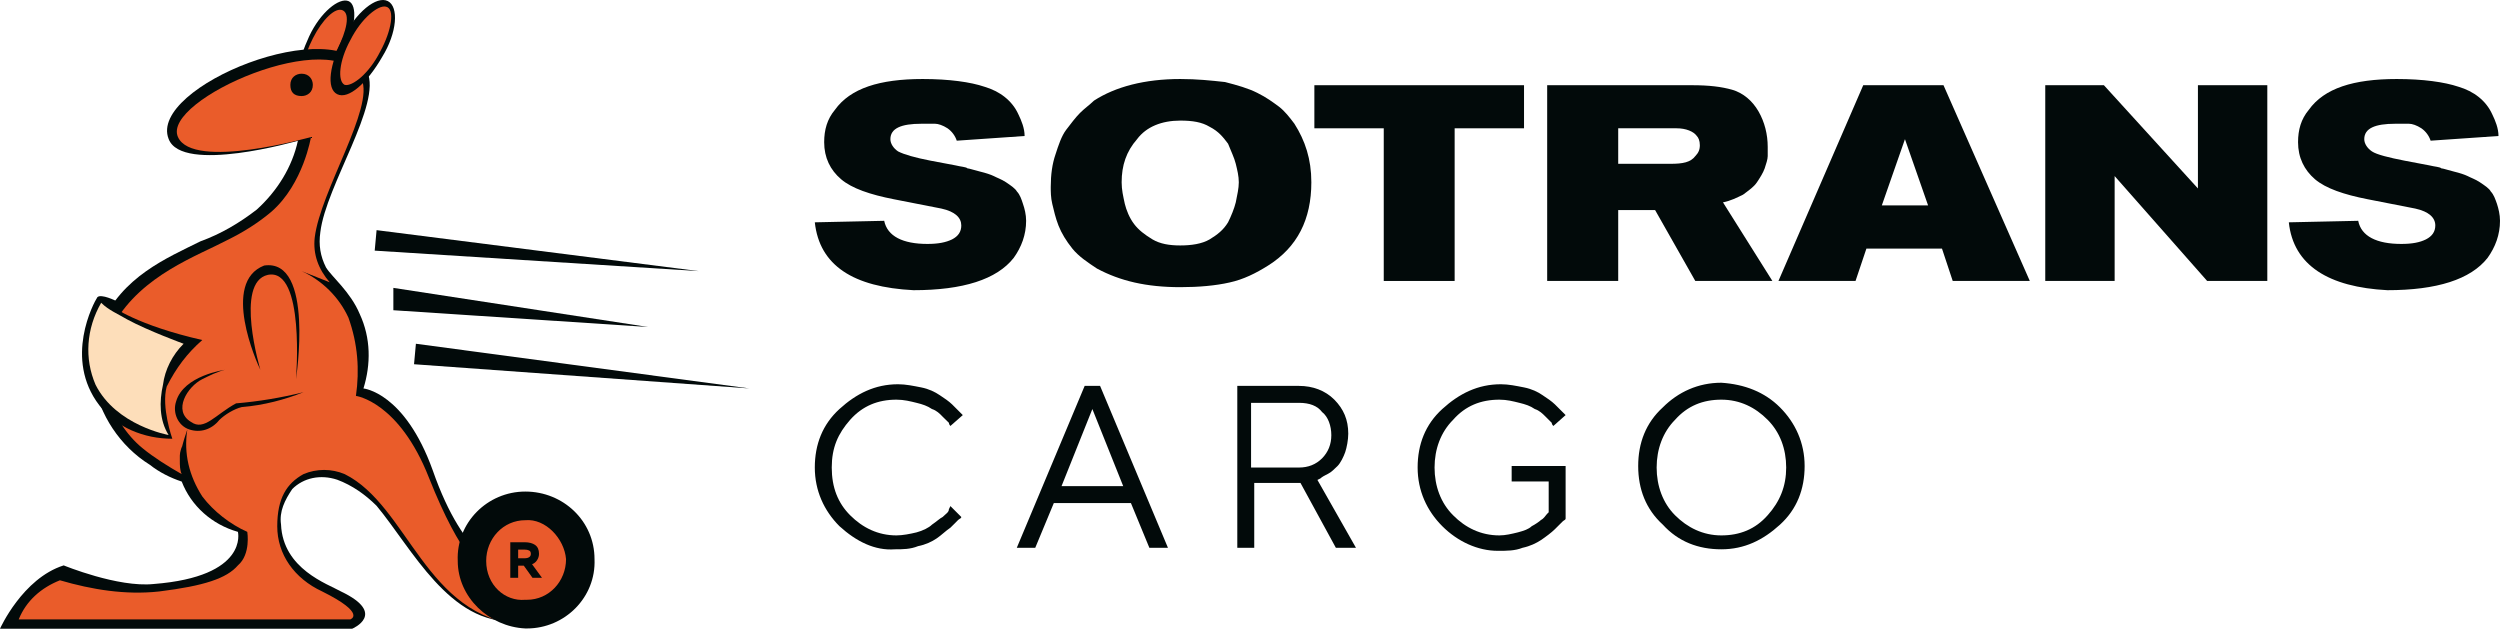 <svg width="223" height="57" viewBox="0 0 223 57" fill="none" xmlns="http://www.w3.org/2000/svg">
<path d="M30.581 4.581C29.579 6.741 27.907 8.07 27.072 7.738C26.236 7.405 26.57 5.412 27.573 3.252C28.576 1.093 30.247 -0.236 31.082 0.096C31.918 0.428 31.751 2.588 30.581 4.581Z" fill="#020A0A"/>
<path d="M30.082 4.415C29.246 6.077 28.076 7.239 27.408 6.907C26.739 6.575 27.074 5.08 27.909 3.418C28.744 1.757 29.914 0.594 30.583 0.927C31.251 1.259 30.917 2.754 30.082 4.415Z" fill="#EA5C2D"/>
<path d="M49.967 51.762C48.797 51.928 47.46 51.762 46.29 51.429C44.953 50.931 41.444 50.1 38.603 41.96C36.096 34.983 32.42 34.651 32.42 34.651C33.088 32.491 33.088 30.165 32.086 28.005C31.25 26.012 29.579 24.683 29.078 23.852C28.576 22.856 28.409 21.859 28.576 20.696C29.078 16.543 34.091 9.233 32.754 6.409C30.08 0.927 13.202 7.738 15.04 12.389C16.21 15.546 26.571 12.556 26.571 12.556C26.07 14.881 24.733 17.041 22.894 18.702C21.39 19.865 19.719 20.862 17.881 21.526C14.873 23.021 10.862 24.683 9.024 29.002C8.356 30.663 8.189 32.325 8.356 33.986C8.857 36.976 10.695 39.8 13.369 41.462C14.205 42.126 15.207 42.624 16.21 42.957C17.046 45.116 18.884 46.778 21.223 47.442C21.223 47.442 22.226 51.429 13.703 52.094C10.528 52.426 5.682 50.433 5.682 50.433C2.005 51.596 0 56.081 0 56.081H31.417C31.417 56.081 34.592 54.752 30.415 52.758C29.245 52.094 25.234 50.765 25.067 46.778C24.9 45.615 25.401 44.618 26.07 43.621C27.072 42.624 28.576 42.292 30.08 42.791C31.417 43.289 32.587 44.12 33.59 45.116C36.765 48.938 40.107 55.749 45.956 55.416C51.471 55.25 49.967 51.596 49.967 51.762Z" fill="#020A0A"/>
<path d="M48.962 50.931C48.962 50.931 45.787 52.26 44.45 51.761C43.113 51.263 41.108 49.768 38.267 42.624C35.593 35.813 31.749 35.315 31.749 35.315C32.084 32.989 31.916 30.663 31.081 28.337C30.245 26.51 28.741 25.015 26.903 24.184L29.41 25.181C28.407 24.018 27.906 22.689 28.073 21.194C28.574 17.041 33.421 9.565 32.251 7.073C29.911 2.089 14.37 8.901 15.874 12.223C17.211 15.213 27.739 12.223 27.739 12.223C27.739 12.223 27.07 16.376 24.229 18.868C23.059 19.865 21.723 20.696 20.386 21.36C17.545 22.855 12.698 24.517 10.192 28.836C8.019 32.823 9.858 37.641 12.698 39.966C13.701 40.797 15.038 41.628 16.208 42.292C16.041 41.96 16.041 41.462 16.041 41.129V40.631C16.041 40.299 16.208 39.966 16.208 39.8V39.966C16.375 39.302 16.542 38.804 16.709 38.305C16.375 40.465 16.876 42.458 18.046 44.286C19.049 45.615 20.553 46.778 22.057 47.442C22.057 47.442 22.391 49.436 21.221 50.432C20.219 51.595 18.213 52.26 14.203 52.758C11.194 53.09 8.186 52.592 5.346 51.761C3.674 52.426 2.338 53.589 1.669 55.25H31.248C31.248 55.25 32.752 54.752 28.741 52.758C26.235 51.595 24.731 49.436 24.731 46.944C24.731 44.452 25.566 43.123 27.07 42.292C28.24 41.794 29.577 41.794 30.747 42.292C36.429 45.116 37.933 55.084 46.623 55.748C52.639 56.081 49.129 50.931 48.962 50.931Z" fill="#EA5C2A"/>
<path d="M40.831 50.03C40.684 46.629 43.476 43.847 46.857 43.847C50.238 43.847 53.031 46.475 53.031 49.875C53.178 53.276 50.385 56.058 47.004 56.058H46.857C43.623 55.904 40.831 53.276 40.831 50.03Z" fill="#020A0A"/>
<path d="M43.368 50.034C43.368 48.053 44.884 46.402 46.854 46.402C48.672 46.237 50.339 48.053 50.491 49.869C50.491 51.85 48.975 53.501 47.005 53.501H46.854C45.035 53.666 43.368 52.18 43.368 50.034Z" fill="#E95A2C"/>
<path d="M46.22 50.455V51.537H45.518V48.368H46.799C47.188 48.368 47.499 48.449 47.732 48.612C47.964 48.775 48.08 49.038 48.08 49.4C48.08 49.599 48.023 49.788 47.908 49.966C47.794 50.141 47.644 50.262 47.46 50.328L48.343 51.537H47.496L46.722 50.455H46.22ZM46.786 49.024H46.22V49.799H46.813C46.964 49.799 47.09 49.767 47.193 49.703C47.299 49.64 47.352 49.539 47.352 49.4C47.352 49.252 47.299 49.153 47.193 49.101C47.09 49.05 46.955 49.024 46.786 49.024Z" fill="#020A0A"/>
<path d="M34.089 5.08C32.752 7.405 31.081 8.901 30.078 8.402C29.075 7.904 29.41 5.744 30.579 3.418C31.749 1.093 33.587 -0.403 34.59 0.096C35.593 0.594 35.425 2.92 34.089 5.08Z" fill="#020A0A"/>
<path d="M25.9 7.572C25.9 6.907 26.401 6.575 26.903 6.575C27.571 6.575 27.905 7.073 27.905 7.572C27.905 8.236 27.404 8.568 26.903 8.568C26.234 8.568 25.9 8.236 25.9 7.572Z" fill="#020A0A"/>
<path d="M33.923 4.581C32.921 6.575 31.416 7.738 30.748 7.572C30.08 7.239 30.247 5.412 31.249 3.585C32.252 1.591 33.756 0.428 34.425 0.594C35.26 0.76 34.926 2.754 33.923 4.581Z" fill="#EA5C2D"/>
<path d="M18.045 30.331C12.196 29.002 10.023 27.341 10.023 27.341L10.357 26.843C10.357 26.843 9.021 26.178 8.686 26.51C8.352 27.009 5.678 31.992 8.853 36.145C10.357 38.139 12.864 39.136 15.371 39.136C15.371 39.136 14.368 36.312 14.87 34.484C15.705 32.823 16.708 31.494 18.045 30.331Z" fill="#020A0A"/>
<path d="M16.377 30.663C15.374 31.66 14.706 32.989 14.539 34.318C14.204 35.813 14.204 37.474 15.04 38.803C15.04 38.803 10.361 37.973 8.523 34.318C7.52 31.992 7.687 29.334 9.024 27.008C9.692 27.673 10.528 28.005 11.364 28.503C13.202 29.5 16.377 30.663 16.377 30.663Z" fill="#FDDEBA"/>
<path d="M33.591 20.529L62.335 24.184L33.424 22.357L33.591 20.529Z" fill="#020A0A"/>
<path d="M35.088 25.679L57.816 29.168L35.088 27.673V25.679Z" fill="#020A0A"/>
<path d="M37.099 30.663L66.845 34.65L36.932 32.49L37.099 30.663Z" fill="#020A0A"/>
<path d="M26.402 33.82C26.402 33.82 27.237 23.852 23.895 24.517C20.887 25.181 23.227 32.989 23.227 32.989C22.892 32.325 19.717 25.181 23.561 23.686C28.073 23.021 26.402 33.82 26.402 33.82Z" fill="#020A0A"/>
<path d="M27.072 34.983C25.066 35.481 23.061 35.813 21.056 35.98C19.217 36.976 18.215 38.471 17.045 37.641C15.374 36.644 16.711 34.484 18.048 33.82C18.716 33.488 19.384 33.155 20.053 32.989C20.053 32.989 16.376 33.488 15.708 35.813C15.374 36.81 15.875 37.973 16.878 38.305C17.88 38.637 18.883 38.305 19.552 37.475C20.053 36.976 20.889 36.478 21.557 36.312C23.562 36.145 25.401 35.647 27.072 34.983Z" fill="#020A0A"/>
<path d="M74.879 46.935C73.504 45.56 72.681 43.767 72.681 41.704C72.681 39.641 73.369 37.861 74.879 36.485C76.389 35.11 78.047 34.275 80.11 34.275C80.798 34.275 81.485 34.422 82.173 34.557C82.861 34.693 83.401 34.963 83.819 35.245C84.236 35.515 84.641 35.798 84.924 36.068C85.194 36.338 85.464 36.62 85.611 36.755L85.882 37.026L84.776 37.996C84.776 37.996 84.641 37.861 84.641 37.713C84.506 37.578 84.371 37.443 84.089 37.173C83.819 36.891 83.548 36.62 83.131 36.485C82.713 36.203 82.308 36.068 81.756 35.933C81.203 35.798 80.65 35.65 79.963 35.65C78.317 35.65 76.942 36.203 75.837 37.443C74.744 38.683 74.192 39.924 74.192 41.704C74.192 43.485 74.744 44.872 75.837 45.965C76.942 47.07 78.317 47.758 79.963 47.758C80.515 47.758 81.203 47.623 81.756 47.488C82.308 47.34 82.861 47.07 83.131 46.8C83.548 46.518 83.819 46.248 84.089 46.112C84.371 45.83 84.641 45.695 84.641 45.425L84.776 45.142L85.746 46.112C85.746 46.248 85.611 46.248 85.464 46.383C85.329 46.518 85.059 46.8 84.776 47.07C84.371 47.34 83.954 47.758 83.548 48.028C83.131 48.31 82.578 48.581 81.891 48.716C81.203 48.998 80.515 48.998 79.828 48.998C78.047 49.133 76.389 48.31 74.879 46.935Z" fill="#020A0A"/>
<path d="M100.19 43.362L97.439 36.485L94.689 43.362H100.19ZM100.878 44.872H94.001L92.344 48.863H90.698L96.752 34.422H98.127L104.181 48.863H102.523L100.878 44.872Z" fill="#020A0A"/>
<path d="M115.869 35.933H111.595V41.704H115.869C116.691 41.704 117.379 41.434 117.931 40.881C118.472 40.329 118.754 39.641 118.754 38.818C118.754 37.996 118.472 37.173 117.931 36.755C117.514 36.203 116.826 35.933 115.869 35.933ZM110.085 34.422H115.869C117.096 34.422 118.202 34.828 119.024 35.65C119.847 36.485 120.265 37.443 120.265 38.683C120.265 39.236 120.13 39.923 119.994 40.329C119.847 40.746 119.577 41.299 119.307 41.569C119.024 41.839 118.754 42.121 118.472 42.257C118.202 42.392 117.931 42.527 117.784 42.674L117.514 42.809L120.952 48.863H119.159L116.004 43.079H111.878V48.863H110.367V34.422H110.085Z" fill="#020A0A"/>
<path d="M128.651 46.935C127.276 45.56 126.453 43.767 126.453 41.704C126.453 39.641 127.14 37.861 128.651 36.485C130.161 35.11 131.819 34.275 133.882 34.275C134.57 34.275 135.257 34.422 135.945 34.557C136.632 34.693 137.185 34.963 137.59 35.245C138.008 35.515 138.413 35.798 138.695 36.068C138.966 36.338 139.248 36.62 139.383 36.755L139.653 37.026L138.56 37.996C138.56 37.996 138.413 37.861 138.413 37.713C138.278 37.578 138.143 37.443 137.873 37.173C137.59 36.891 137.32 36.62 136.903 36.485C136.497 36.203 136.08 36.068 135.527 35.933C134.975 35.798 134.434 35.65 133.747 35.65C132.089 35.65 130.714 36.203 129.621 37.443C128.516 38.548 127.963 40.059 127.963 41.704C127.963 43.349 128.516 44.872 129.621 45.965C130.714 47.07 132.089 47.758 133.747 47.758C134.287 47.758 134.84 47.623 135.392 47.488C135.945 47.34 136.35 47.205 136.632 46.935C136.903 46.8 137.32 46.518 137.455 46.383C137.725 46.248 137.873 45.965 138.008 45.83L138.143 45.695V42.944H134.84V41.569H139.653V46.248C139.653 46.383 139.518 46.383 139.383 46.518C139.248 46.653 138.966 46.935 138.695 47.205C138.413 47.488 137.873 47.893 137.455 48.175C137.038 48.446 136.497 48.716 135.81 48.863C135.122 49.133 134.434 49.133 133.599 49.133C131.819 49.133 130.026 48.31 128.651 46.935Z" fill="#020A0A"/>
<path d="M149.418 37.443C148.325 38.548 147.773 40.059 147.773 41.704C147.773 43.349 148.325 44.872 149.418 45.965C150.511 47.058 151.899 47.758 153.544 47.758C155.189 47.758 156.577 47.205 157.67 45.965C158.775 44.737 159.328 43.362 159.328 41.704C159.328 40.046 158.775 38.548 157.67 37.443C156.577 36.338 155.202 35.65 153.544 35.65C151.899 35.65 150.523 36.203 149.418 37.443ZM158.775 36.338C160.15 37.713 160.973 39.506 160.973 41.569C160.973 43.632 160.285 45.425 158.775 46.8C157.265 48.175 155.607 48.998 153.544 48.998C151.481 48.998 149.701 48.31 148.325 46.8C146.815 45.425 146.127 43.632 146.127 41.569C146.127 39.506 146.815 37.713 148.325 36.338C149.701 34.962 151.481 34.14 153.544 34.14C155.607 34.275 157.4 34.962 158.775 36.338Z" fill="#020A0A"/>
<path d="M72.681 19.831L78.87 19.696C79.153 21.071 80.528 21.759 82.726 21.759C83.684 21.759 84.371 21.624 84.924 21.354C85.477 21.071 85.747 20.666 85.747 20.113C85.747 19.426 85.207 18.873 83.966 18.603L79.705 17.768C77.642 17.363 75.985 16.81 75.027 15.988C74.057 15.165 73.516 14.06 73.516 12.684C73.516 11.579 73.787 10.621 74.474 9.799C75.85 7.871 78.465 7.048 82.308 7.048C84.654 7.048 86.582 7.318 87.81 7.736C89.185 8.141 90.29 8.976 90.843 10.204C91.113 10.757 91.395 11.444 91.395 12.132L85.342 12.549C85.207 12.132 84.924 11.727 84.519 11.444C84.101 11.174 83.684 11.039 83.414 11.039H82.174C80.393 11.039 79.423 11.444 79.423 12.414C79.423 12.819 79.705 13.237 80.111 13.507C80.663 13.79 81.621 14.06 82.996 14.33L85.207 14.747C85.747 14.882 86.164 14.882 86.299 15.018C86.434 15.018 86.852 15.165 87.404 15.3C87.957 15.435 88.362 15.57 88.645 15.705C88.915 15.852 89.332 15.988 89.738 16.258C90.155 16.54 90.56 16.81 90.708 17.08C90.978 17.363 91.113 17.768 91.248 18.186C91.395 18.603 91.53 19.143 91.53 19.696C91.53 20.936 91.113 22.041 90.425 22.999C88.915 24.927 85.894 25.885 81.486 25.885C76.12 25.615 73.099 23.687 72.681 19.831Z" fill="#020A0A"/>
<path d="M110.501 16.258C110.501 15.705 110.366 15.165 110.231 14.612C110.096 14.06 109.813 13.507 109.543 12.819C109.126 12.267 108.72 11.727 107.898 11.309C107.21 10.892 106.375 10.757 105.282 10.757C103.624 10.757 102.249 11.309 101.426 12.414C100.469 13.507 100.051 14.747 100.051 16.258C100.051 16.945 100.186 17.498 100.334 18.186C100.469 18.738 100.739 19.426 101.156 19.978C101.561 20.519 102.114 20.936 102.802 21.354C103.489 21.759 104.312 21.894 105.282 21.894C106.252 21.894 107.21 21.759 107.898 21.354C108.585 20.936 109.126 20.519 109.543 19.831C109.813 19.291 110.096 18.603 110.231 18.05C110.366 17.363 110.501 16.81 110.501 16.258ZM116.972 16.258C116.972 19.561 115.732 22.041 113.116 23.687C112.024 24.374 110.918 24.927 109.678 25.197C108.438 25.48 106.928 25.615 105.282 25.615C102.249 25.615 99.916 25.062 97.853 23.957C97.03 23.417 96.208 22.864 95.655 22.176C95.103 21.489 94.685 20.801 94.415 20.113C94.145 19.426 93.997 18.738 93.862 18.186C93.727 17.633 93.727 17.08 93.727 16.675C93.727 15.57 93.862 14.612 94.145 13.79C94.415 12.954 94.685 12.132 95.103 11.579C95.52 11.039 95.925 10.486 96.343 10.069C96.748 9.664 97.165 9.381 97.583 8.976C99.499 7.736 102.114 7.048 105.282 7.048C106.792 7.048 108.033 7.183 109.273 7.318C110.366 7.601 111.336 7.871 112.159 8.288C112.981 8.694 113.534 9.111 114.086 9.516C114.627 9.934 115.044 10.486 115.462 11.039C116.42 12.549 116.972 14.195 116.972 16.258Z" fill="#020A0A"/>
<path d="M135.943 11.444H129.754V25.062H123.431V11.444H117.242V7.601H135.943V11.444Z" fill="#020A0A"/>
<path d="M144.344 11.444V14.612H149.011C150.116 14.612 150.803 14.477 151.221 13.925C151.491 13.642 151.626 13.372 151.626 12.954C151.626 12.537 151.491 12.267 151.356 12.132C151.074 11.727 150.386 11.444 149.563 11.444H144.344ZM158.097 25.062H151.221L147.635 18.738H144.344V25.062H138.008V7.601H150.939C152.449 7.601 153.554 7.736 154.512 8.006C155.482 8.288 156.305 8.976 156.857 9.934C157.41 10.892 157.68 11.997 157.68 13.102V13.925C157.68 14.195 157.545 14.612 157.41 15.018C157.262 15.435 156.992 15.852 156.722 16.258C156.44 16.675 156.035 16.945 155.482 17.363C154.929 17.633 154.377 17.915 153.689 18.05L158.097 25.062Z" fill="#020A0A"/>
<path d="M171.985 18.321L169.922 12.414L167.859 18.321H171.985ZM181.059 25.062H174.183L173.225 22.176H166.483L165.513 25.062H158.637L166.201 7.601H173.36L181.059 25.062Z" fill="#020A0A"/>
<path d="M202.109 25.062H196.878L188.626 15.705V25.062H182.437V7.601H187.668L196.055 16.81V7.601H202.244V25.062H202.109Z" fill="#020A0A"/>
<path d="M204.163 19.831L210.352 19.696C210.622 21.071 211.997 21.759 214.196 21.759C215.166 21.759 215.853 21.624 216.394 21.354C216.946 21.071 217.229 20.666 217.229 20.113C217.229 19.426 216.676 18.873 215.436 18.603L211.175 17.768C209.112 17.363 207.454 16.81 206.496 15.988C205.538 15.165 204.986 14.06 204.986 12.684C204.986 11.579 205.256 10.621 205.944 9.799C207.319 7.871 209.935 7.048 213.79 7.048C216.123 7.048 218.051 7.318 219.291 7.736C220.667 8.141 221.76 8.976 222.312 10.204C222.582 10.757 222.865 11.444 222.865 12.132L216.811 12.549C216.676 12.132 216.394 11.727 215.988 11.444C215.571 11.174 215.166 11.039 214.883 11.039H213.643C211.862 11.039 210.892 11.444 210.892 12.414C210.892 12.819 211.175 13.237 211.58 13.507C211.997 13.79 213.103 14.06 214.478 14.33L216.676 14.747C217.229 14.882 217.634 14.882 217.769 15.018C217.916 15.018 218.321 15.165 218.874 15.3C219.427 15.435 219.832 15.57 220.114 15.705C220.384 15.852 220.802 15.988 221.207 16.258C221.625 16.54 222.042 16.81 222.177 17.08C222.447 17.363 222.582 17.768 222.73 18.186C222.865 18.603 223 19.143 223 19.696C223 20.936 222.582 22.041 221.895 22.999C220.384 24.927 217.364 25.885 212.955 25.885C207.737 25.615 204.568 23.687 204.163 19.831Z" fill="#020A0A"/>
</svg>

